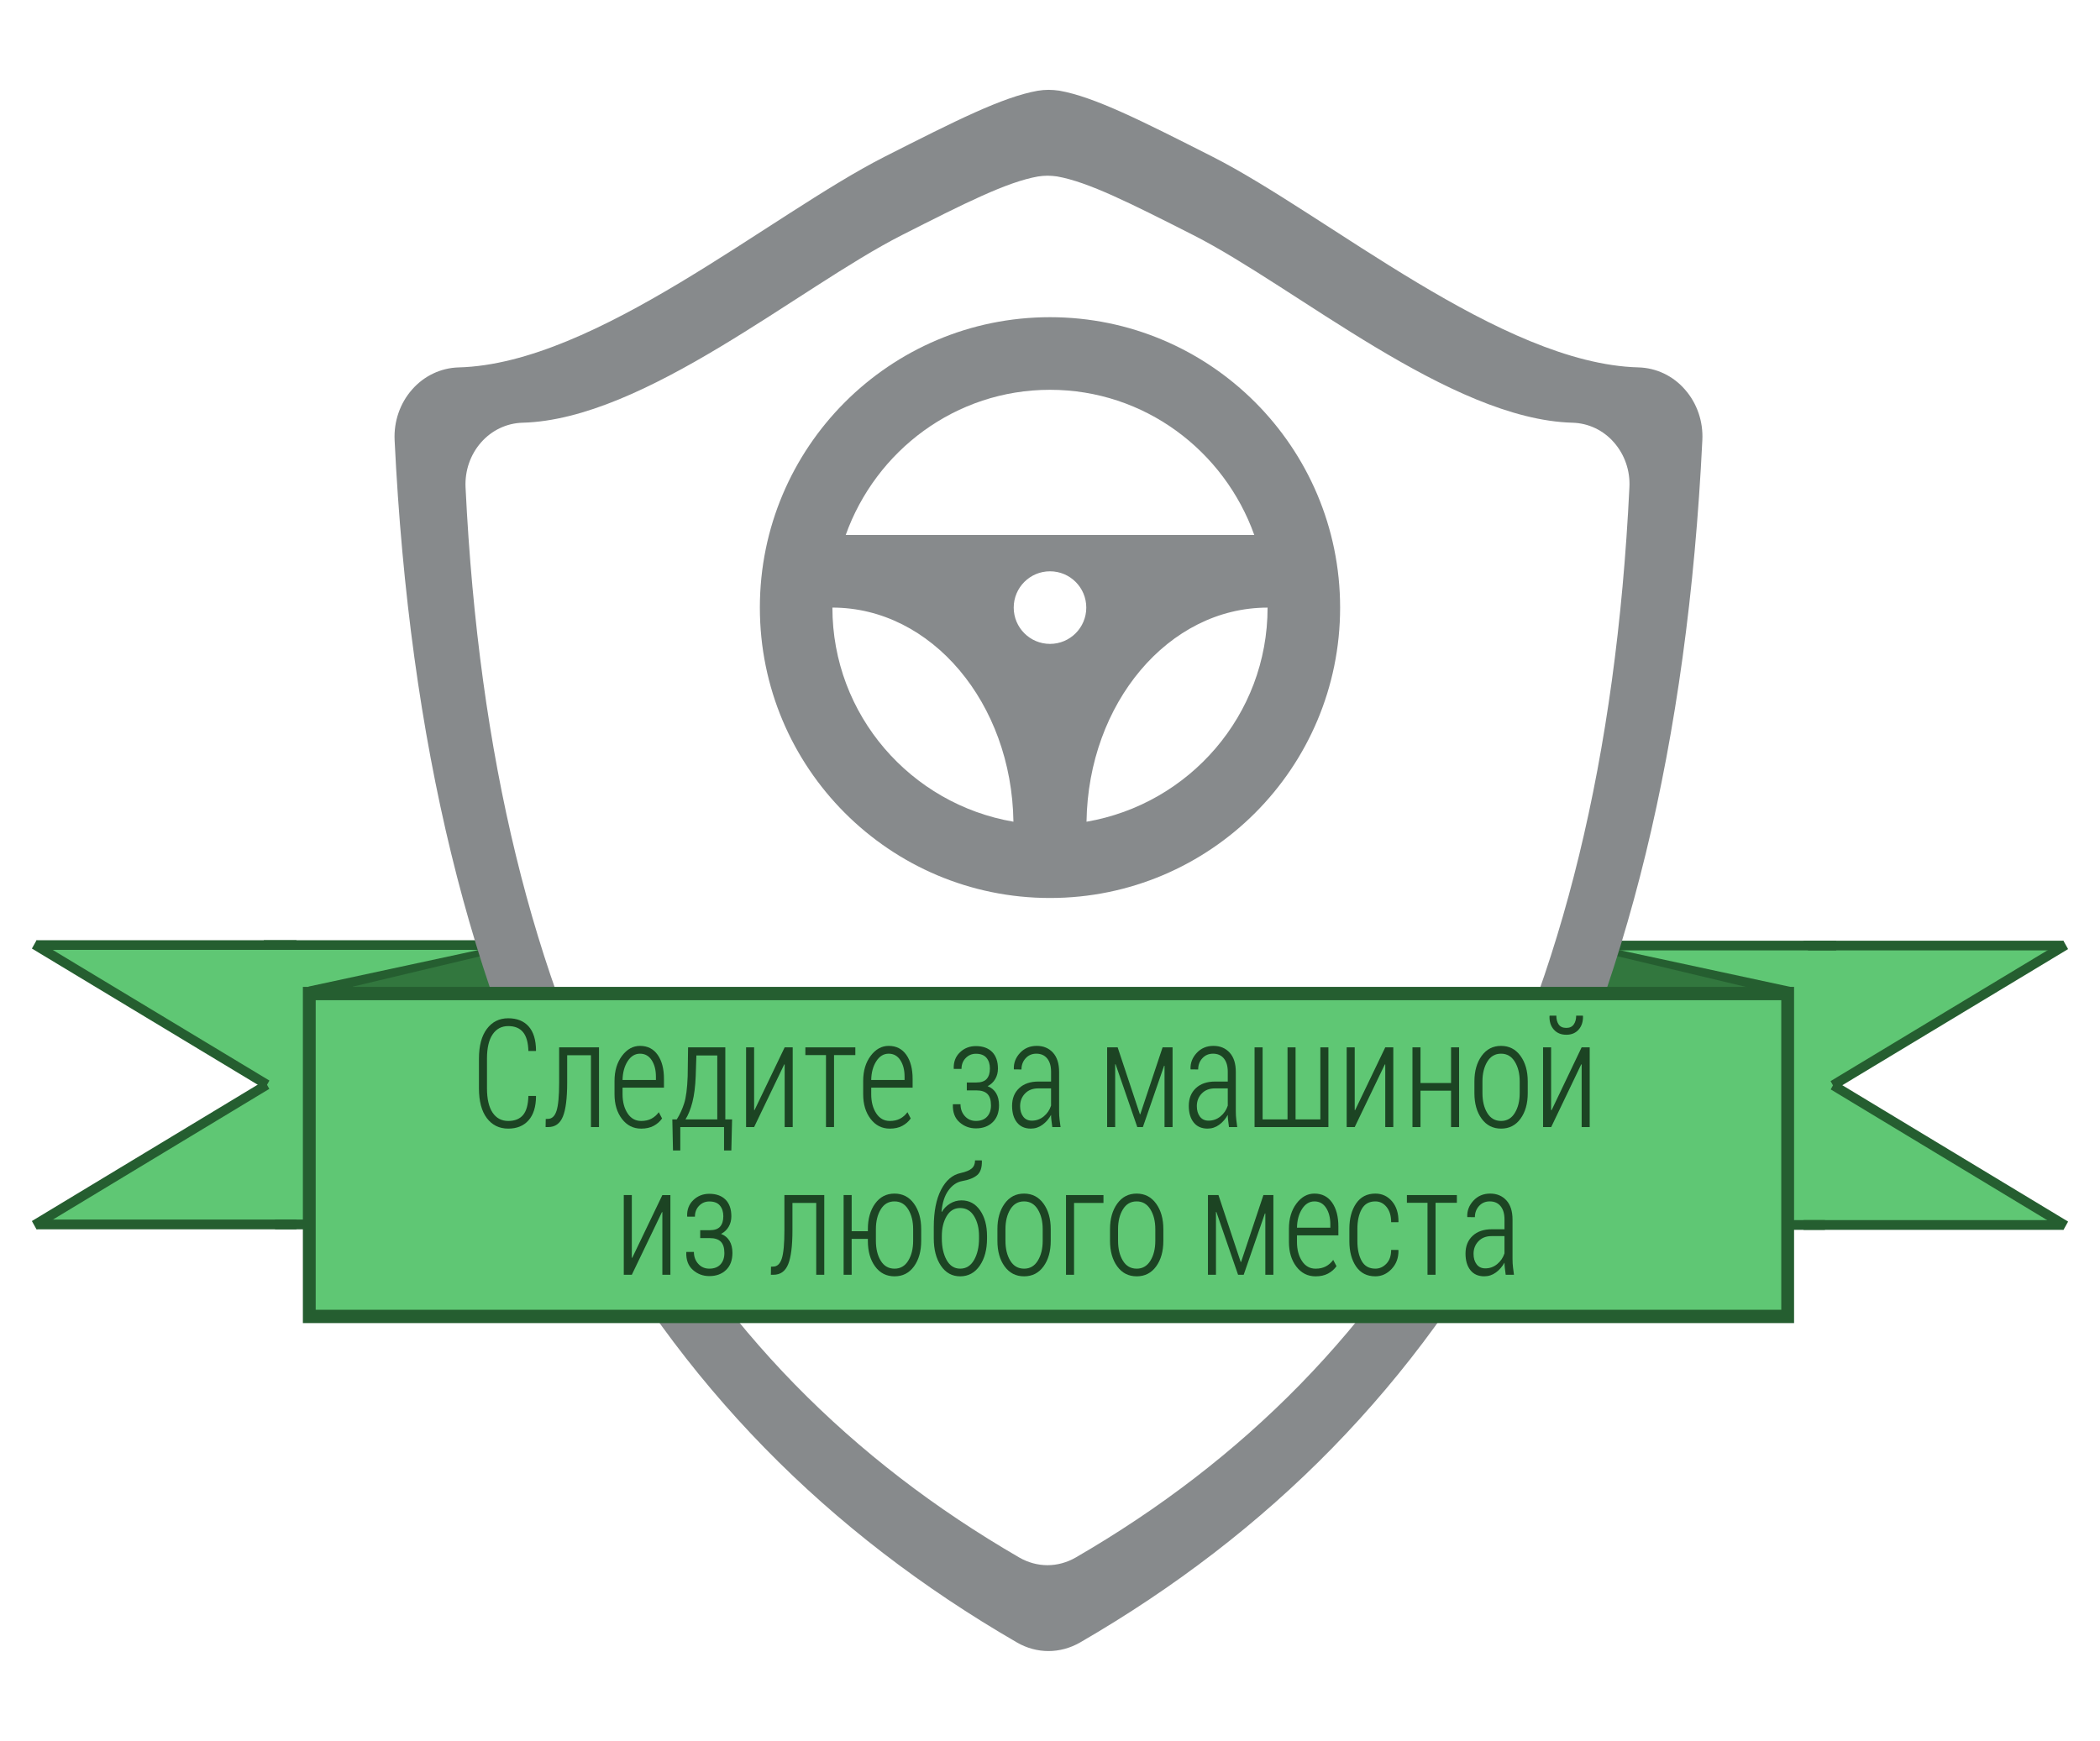 <?xml version="1.0" encoding="utf-8"?>
<!-- Generator: Adobe Illustrator 15.0.0, SVG Export Plug-In  -->
<!DOCTYPE svg PUBLIC "-//W3C//DTD SVG 1.1//EN" "http://www.w3.org/Graphics/SVG/1.1/DTD/svg11.dtd">
<svg version="1.1"
	 xmlns="http://www.w3.org/2000/svg" xmlns:xlink="http://www.w3.org/1999/xlink" xmlns:a="http://ns.adobe.com/AdobeSVGViewerExtensions/3.0/"
	 x="0px" y="0px" width="199px" height="165px" viewBox="-3.021 -8.514 199 165"
	 enable-background="new -3.021 -8.514 199 165" xml:space="preserve">
<defs>
</defs>
<polygon fill="#5FC774" points="21.578,94.938 0.466,107.542 25.074,107.542 25.074,81.163 
	0.449,81.163 22.279,94.3 "/>
<rect x="0.449" y="80.6" fill="#255E30" width="24.625" height="0.914"/>
<polygon fill="#255E30" points="22.054,93.895 22.498,94.688 0.444,108.014 0,107.216 "/>
<polygon fill="#255E30" points="0.446,80.595 22.508,93.9 22.063,94.695 0.002,81.389 "/>
<rect x="24.649" y="81.059" fill="#5FC774" width="22.065" height="26.483"/>
<rect x="23.041" y="107.075" fill="#255E30" width="23.674" height="0.924"/>
<rect x="21.973" y="80.6" fill="#255E30" width="24.742" height="0.914"/>
<rect x="0.466" y="107.075" fill="#255E30" width="24.608" height="0.924"/>
<polygon fill="#255E30" points="46.553,80.616 26.215,84.993 26.215,86.011 45.474,81.861 
	45.474,85.477 46.715,85.477 46.715,81.595 46.715,81.555 46.715,81.087 "/>
<polygon fill="#5FC774" points="171.378,94.989 192.488,107.591 167.884,107.591 167.884,81.216 
	192.508,81.216 170.68,94.352 "/>
<rect x="167.884" y="80.646" fill="#255E30" width="24.624" height="0.916"/>
<polygon fill="#255E30" points="170.904,93.945 170.459,94.739 192.514,108.061 192.957,107.268 
	"/>
<polygon fill="#255E30" points="192.51,80.646 170.449,93.952 170.893,94.745 192.955,81.439 "/>
<rect x="146.24" y="81.107" fill="#5FC774" width="22.066" height="26.482"/>
<rect x="146.24" y="107.126" fill="#255E30" width="23.675" height="0.924"/>
<rect x="146.24" y="80.646" fill="#255E30" width="24.742" height="0.916"/>
<rect x="167.884" y="107.126" fill="#255E30" width="24.604" height="0.924"/>
<polygon fill="#255E30" points="146.402,80.665 166.74,85.044 166.74,86.061 147.482,81.913 
	147.482,85.525 146.24,85.525 146.24,81.646 146.24,81.604 146.24,81.134 "/>
<polygon fill="#32773E" points="146.24,81.163 146.24,86.833 161.357,90.434 162.546,85.05 "/>
<polygon fill="#32773E" points="46.715,81.116 30.41,84.999 31.6,90.382 46.715,86.782 "/>
<path fill="#878A8C" d="M156.65,28.408c-1.131-1.305-2.726-2.056-4.41-2.101
	c-13.018-0.348-29.479-14.447-40.381-19.979c-6.726-3.41-11.168-5.656-14.492-6.248
	C97.018,0.034,96.682,0,96.34,0c-0.341,0-0.676,0.034-1.022,0.087
	c-3.336,0.593-7.775,2.838-14.498,6.246C69.929,11.863,53.455,25.969,40.437,26.309
	c-1.678,0.045-3.278,0.802-4.411,2.101c-1.146,1.299-1.737,3.03-1.653,4.792
	c2.799,57.595,23.19,93.241,58.972,113.955c0.931,0.541,1.963,0.815,2.988,0.815
	c1.03,0,2.058-0.274,2.999-0.815c35.775-20.708,56.164-56.36,58.964-113.957
	C158.387,31.438,157.793,29.707,156.65,28.408z M151.384,37.685
	c-2.487,51.262-20.637,82.992-52.479,101.426c-0.834,0.479-1.756,0.723-2.667,0.723
	c-0.915,0-1.834-0.248-2.661-0.723C61.732,120.672,43.584,88.947,41.096,37.685
	c-0.077-1.566,0.448-3.108,1.469-4.265c1.01-1.155,2.434-1.828,3.93-1.869
	c11.584-0.302,26.244-12.857,35.938-17.776c5.982-3.036,9.938-5.032,12.902-5.561
	c0.308-0.047,0.608-0.075,0.91-0.075c0.301,0,0.6,0.028,0.914,0.071
	c2.959,0.528,6.916,2.524,12.899,5.558c9.701,4.925,24.353,17.476,35.938,17.783
	c1.501,0.041,2.923,0.71,3.927,1.869
	C150.939,34.575,151.471,36.118,151.384,37.685z"/>
<rect x="26.287" y="85.65" fill="#5FC774" width="140.095" height="30.605"/>
<path fill="#255E30" d="M166.988,116.886H25.68V85.021h141.309v31.864H166.988z
	 M26.895,115.624h138.88V86.282H26.895V115.624z"/>
<rect x="27.627" y="87.646" fill="none" width="137.414" height="32.666"/>
<path fill="#1C4423" d="M42.365,94.636v-2.813c0-1.215,0.251-2.156,0.753-2.824
	s1.177-1.002,2.024-1.002c0.824,0,1.467,0.256,1.928,0.768
	c0.46,0.512,0.695,1.275,0.704,2.29l-0.019,0.042h-0.705
	c-0.021-0.805-0.19-1.4-0.507-1.784s-0.784-0.575-1.401-0.575
	c-0.634,0-1.128,0.262-1.483,0.789c-0.355,0.525-0.532,1.284-0.532,2.275v2.835
	c0,1.011,0.177,1.778,0.532,2.304c0.355,0.527,0.849,0.789,1.483,0.789
	c0.617,0,1.084-0.188,1.401-0.562s0.486-0.979,0.507-1.812h0.705l0.019,0.041
	c-0.008,0.992-0.245,1.75-0.71,2.273c-0.465,0.523-1.105,0.785-1.921,0.785
	c-0.852,0-1.527-0.33-2.027-0.991C42.615,96.803,42.365,95.86,42.365,94.636z"/>
<path fill="#1C4423" d="M48.681,98.309l0.013-0.768l0.203-0.008
	c0.381,0,0.654-0.254,0.819-0.761s0.248-1.401,0.248-2.681v-3.338h3.777v7.555
	h-0.762v-6.808h-2.253v2.591c0,1.484-0.135,2.559-0.406,3.222
	s-0.734,0.995-1.39,0.995H48.681z"/>
<path fill="#1C4423" d="M55.212,95.194V93.938c0-0.954,0.236-1.746,0.708-2.377
	c0.473-0.631,1.042-0.947,1.707-0.947c0.719,0,1.276,0.283,1.674,0.85
	c0.397,0.564,0.596,1.325,0.596,2.279v0.831h-3.923v0.621
	c0,0.726,0.158,1.33,0.475,1.812c0.317,0.482,0.746,0.723,1.286,0.723
	c0.376,0,0.7-0.072,0.973-0.216c0.272-0.145,0.506-0.349,0.7-0.614
	l0.311,0.594c-0.207,0.293-0.475,0.527-0.802,0.701
	c-0.328,0.175-0.722,0.262-1.182,0.262c-0.742,0-1.347-0.306-1.817-0.918
	C55.447,96.925,55.212,96.145,55.212,95.194z M55.974,93.847h3.161v-0.321
	c0-0.623-0.133-1.142-0.399-1.553c-0.266-0.412-0.636-0.619-1.109-0.619
	c-0.477,0-0.869,0.24-1.175,0.72C56.146,92.553,55.987,93.145,55.974,93.847z"/>
<path fill="#1C4423" d="M60.69,97.582h0.421c0.289-0.455,0.523-0.965,0.702-1.525
	s0.289-1.416,0.331-2.566l0.038-2.736h3.529v6.828h0.641l-0.07,2.947h-0.692
	v-2.221h-4.145v2.221h-0.692L60.69,97.582z M61.937,97.582h3.013v-6.061h-1.98
	l-0.063,1.945c-0.038,0.988-0.143,1.816-0.313,2.482
	C62.421,96.617,62.203,97.161,61.937,97.582z"/>
<path fill="#1C4423" d="M67.679,98.309v-7.555h0.762v5.941l0.038,0.008l2.856-5.949h0.762
	v7.555h-0.762v-5.936l-0.038-0.006l-2.856,5.941H67.679z"/>
<path fill="#1C4423" d="M73.297,91.486v-0.732h4.735v0.732h-2.019v6.822h-0.762v-6.822
	H73.297z"/>
<path fill="#1C4423" d="M78.775,95.194V93.938c0-0.954,0.236-1.746,0.708-2.377
	c0.473-0.631,1.042-0.947,1.707-0.947c0.719,0,1.276,0.283,1.674,0.85
	c0.397,0.564,0.596,1.325,0.596,2.279v0.831h-3.923v0.621
	c0,0.726,0.158,1.33,0.475,1.812c0.317,0.482,0.746,0.723,1.286,0.723
	c0.376,0,0.7-0.072,0.973-0.216c0.272-0.145,0.506-0.349,0.7-0.614
	l0.311,0.594c-0.207,0.293-0.475,0.527-0.802,0.701
	c-0.328,0.175-0.722,0.262-1.182,0.262c-0.742,0-1.347-0.306-1.817-0.918
	C79.01,96.925,78.775,96.145,78.775,95.194z M79.537,93.847h3.161v-0.321
	c0-0.623-0.133-1.142-0.399-1.553c-0.266-0.412-0.636-0.619-1.109-0.619
	c-0.477,0-0.869,0.24-1.175,0.72C79.708,92.553,79.549,93.145,79.537,93.847z"/>
<path fill="#1C4423" d="M87.274,96.189l0.013-0.045h0.711c0,0.448,0.138,0.824,0.413,1.129
	c0.275,0.304,0.624,0.455,1.047,0.455c0.457,0,0.81-0.134,1.057-0.402
	c0.248-0.268,0.372-0.626,0.372-1.074c0-0.494-0.113-0.855-0.339-1.081
	c-0.227-0.226-0.577-0.339-1.051-0.339h-0.901v-0.748h0.901
	c0.457,0,0.786-0.113,0.987-0.342c0.201-0.229,0.301-0.557,0.301-0.984
	c0-0.414-0.108-0.751-0.324-1.01c-0.216-0.258-0.55-0.387-1.003-0.387
	c-0.381,0-0.704,0.136-0.968,0.408c-0.265,0.272-0.397,0.615-0.397,1.029h-0.724
	l-0.013-0.041c-0.021-0.624,0.175-1.134,0.587-1.529
	c0.413-0.396,0.917-0.594,1.514-0.594c0.658,0,1.171,0.186,1.538,0.555
	c0.367,0.371,0.551,0.898,0.551,1.582c0,0.363-0.085,0.691-0.255,0.984
	s-0.411,0.52-0.722,0.678c0.355,0.14,0.624,0.362,0.806,0.668
	c0.182,0.305,0.273,0.684,0.273,1.137c0,0.688-0.201,1.226-0.603,1.613
	c-0.402,0.389-0.931,0.582-1.587,0.582c-0.597,0-1.115-0.193-1.555-0.582
	C87.463,97.464,87.253,96.91,87.274,96.189z"/>
<path fill="#1C4423" d="M92.886,96.298c0-0.703,0.224-1.263,0.673-1.68
	s1.056-0.624,1.822-0.624h1.2v-0.93c0-0.535-0.123-0.953-0.368-1.256
	s-0.588-0.455-1.028-0.455c-0.411,0-0.748,0.145-1.013,0.434
	c-0.264,0.289-0.396,0.643-0.396,1.061l-0.711-0.006l-0.013-0.043
	c-0.021-0.567,0.175-1.073,0.587-1.518c0.413-0.445,0.941-0.668,1.584-0.668
	c0.635,0,1.147,0.214,1.536,0.64c0.389,0.426,0.584,1.034,0.584,1.825v3.709
	c0,0.311,0.016,0.584,0.045,0.82c0.031,0.235,0.062,0.469,0.092,0.701h-0.784
	c-0.033-0.258-0.06-0.473-0.082-0.645c-0.022-0.17-0.033-0.34-0.033-0.508
	c-0.208,0.377-0.477,0.688-0.81,0.933c-0.332,0.244-0.701,0.366-1.107,0.366
	c-0.567,0-1.005-0.194-1.314-0.583S92.886,96.959,92.886,96.298z M93.647,96.326
	c0,0.404,0.097,0.734,0.292,0.99c0.195,0.257,0.468,0.385,0.819,0.385
	c0.423,0,0.799-0.134,1.126-0.401c0.328-0.268,0.56-0.608,0.695-1.022v-1.635
	h-1.219c-0.521,0-0.937,0.162-1.247,0.485
	C93.803,95.451,93.647,95.851,93.647,96.326z"/>
<path fill="#1C4423" d="M101.893,98.309v-7.555h0.997l2.107,6.34h0.038l2.113-6.34h0.946
	v7.555h-0.762v-5.803l-0.038-0.014l-2.012,5.816H104.75l-2.057-5.956l-0.039,0.007
	v5.949H101.893z"/>
<path fill="#1C4423" d="M109.631,96.298c0-0.703,0.225-1.263,0.673-1.68
	s1.056-0.624,1.821-0.624h1.2v-0.93c0-0.535-0.122-0.953-0.368-1.256
	s-0.588-0.455-1.028-0.455c-0.411,0-0.748,0.145-1.013,0.434
	c-0.264,0.289-0.396,0.643-0.396,1.061l-0.711-0.006l-0.013-0.043
	c-0.021-0.567,0.175-1.073,0.587-1.518c0.413-0.445,0.941-0.668,1.584-0.668
	c0.635,0,1.146,0.214,1.536,0.64s0.584,1.034,0.584,1.825v3.709
	c0,0.311,0.015,0.584,0.046,0.82c0.03,0.235,0.061,0.469,0.09,0.701h-0.783
	c-0.033-0.258-0.061-0.473-0.082-0.645c-0.021-0.17-0.032-0.34-0.032-0.508
	c-0.208,0.377-0.478,0.688-0.81,0.933c-0.332,0.244-0.701,0.366-1.107,0.366
	c-0.566,0-1.005-0.194-1.314-0.583C109.785,97.483,109.631,96.959,109.631,96.298z
	 M110.393,96.326c0,0.404,0.098,0.734,0.292,0.99
	c0.194,0.257,0.468,0.385,0.819,0.385c0.423,0,0.799-0.134,1.126-0.401
	c0.328-0.268,0.56-0.608,0.695-1.022v-1.635h-1.219
	c-0.521,0-0.937,0.162-1.247,0.485C110.548,95.451,110.393,95.851,110.393,96.326z"/>
<path fill="#1C4423" d="M115.864,98.309v-7.555h0.762v6.828h2.361v-6.828h0.762v6.828h2.349
	v-6.828h0.762v7.555H115.864z"/>
<path fill="#1C4423" d="M124.592,98.309v-7.555h0.762v5.941l0.039,0.008l2.855-5.949h0.762
	v7.555h-0.762v-5.936l-0.037-0.006l-2.857,5.941H124.592z"/>
<path fill="#1C4423" d="M130.826,98.309v-7.555h0.762v3.379h2.895v-3.379h0.762v7.555
	h-0.762V94.859h-2.895v3.449H130.826z"/>
<path fill="#1C4423" d="M136.697,95.09v-1.11c0-0.978,0.229-1.782,0.685-2.416
	c0.456-0.633,1.069-0.95,1.839-0.95s1.383,0.316,1.842,0.947
	c0.458,0.631,0.688,1.438,0.688,2.419v1.11c0,0.991-0.229,1.801-0.685,2.426
	c-0.456,0.627-1.069,0.939-1.839,0.939c-0.773,0-1.389-0.312-1.845-0.939
	C136.926,96.891,136.697,96.081,136.697,95.09z M137.459,95.09
	c0,0.754,0.152,1.383,0.458,1.885c0.306,0.503,0.741,0.754,1.31,0.754
	c0.556,0,0.988-0.252,1.297-0.757c0.311-0.505,0.465-1.132,0.465-1.882v-1.11
	c0-0.74-0.154-1.362-0.465-1.868c-0.309-0.505-0.743-0.758-1.303-0.758
	c-0.564,0-0.998,0.253-1.304,0.758c-0.306,0.506-0.458,1.128-0.458,1.868V95.09z"
	/>
<path fill="#1C4423" d="M143.203,98.309v-7.555h0.762v5.941l0.049,0.008l2.842-5.949h0.766
	v7.555h-0.762v-5.936l-0.043-0.006l-2.844,5.941H143.203z M143.812,87.793l0.021-0.042
	h0.628c0,0.349,0.074,0.628,0.225,0.841s0.391,0.318,0.721,0.318
	c0.312,0,0.547-0.108,0.701-0.325s0.232-0.495,0.232-0.834h0.627l0.02,0.042
	c0.014,0.521-0.124,0.946-0.41,1.274c-0.287,0.328-0.677,0.492-1.17,0.492
	c-0.502,0-0.896-0.164-1.186-0.492S143.796,88.314,143.812,87.793z"/>
<path fill="#1C4423" d="M56.089,112.309v-7.555h0.762v5.941l0.038,0.008l2.856-5.949h0.762
	v7.555h-0.762v-5.936l-0.038-0.006l-2.856,5.941H56.089z"/>
<path fill="#1C4423" d="M62.011,110.189l0.013-0.045h0.711
	c0,0.448,0.138,0.824,0.413,1.129c0.275,0.304,0.624,0.455,1.047,0.455
	c0.457,0,0.809-0.134,1.057-0.402c0.247-0.268,0.371-0.626,0.371-1.074
	c0-0.494-0.113-0.855-0.34-1.081c-0.226-0.226-0.576-0.339-1.05-0.339H63.332
	v-0.748h0.901c0.457,0,0.786-0.113,0.987-0.342
	c0.201-0.229,0.302-0.557,0.302-0.984c0-0.414-0.108-0.751-0.324-1.01
	c-0.216-0.258-0.55-0.387-1.003-0.387c-0.381,0-0.704,0.136-0.968,0.408
	c-0.264,0.272-0.396,0.615-0.396,1.029h-0.724l-0.013-0.041
	c-0.021-0.624,0.175-1.134,0.587-1.529c0.413-0.396,0.917-0.594,1.514-0.594
	c0.658,0,1.171,0.186,1.538,0.555c0.367,0.371,0.551,0.898,0.551,1.582
	c0,0.363-0.085,0.691-0.255,0.984s-0.411,0.52-0.722,0.678
	c0.355,0.14,0.624,0.362,0.806,0.668c0.182,0.305,0.273,0.684,0.273,1.137
	c0,0.688-0.201,1.226-0.603,1.613c-0.402,0.389-0.931,0.582-1.587,0.582
	c-0.597,0-1.115-0.193-1.555-0.582C62.2,111.464,61.99,110.91,62.011,110.189z"/>
<path fill="#1C4423" d="M70.028,112.309l0.013-0.768l0.203-0.008
	c0.381,0,0.654-0.254,0.819-0.761s0.248-1.401,0.248-2.681v-3.338h3.777v7.555
	h-0.762v-6.808h-2.253v2.591c0,1.484-0.135,2.559-0.406,3.222
	s-0.734,0.995-1.39,0.995H70.028z"/>
<path fill="#1C4423" d="M76.922,112.309v-7.555h0.762v3.428h1.536v-0.202
	c0-0.978,0.228-1.782,0.685-2.416c0.457-0.633,1.069-0.95,1.839-0.95
	c0.769,0,1.383,0.316,1.841,0.947s0.688,1.438,0.688,2.419v1.11
	c0,0.991-0.229,1.801-0.685,2.426c-0.457,0.627-1.069,0.939-1.839,0.939
	c-0.773,0-1.388-0.312-1.845-0.939c-0.457-0.625-0.685-1.435-0.685-2.426v-0.182
	h-1.536v3.4H76.922z M79.981,109.09c0,0.754,0.152,1.383,0.458,1.885
	c0.305,0.503,0.742,0.754,1.31,0.754c0.556,0,0.988-0.252,1.297-0.757
	s0.464-1.132,0.464-1.882v-1.11c0-0.74-0.155-1.362-0.464-1.868
	c-0.31-0.505-0.744-0.758-1.303-0.758c-0.564,0-0.999,0.253-1.304,0.758
	c-0.306,0.506-0.458,1.128-0.458,1.868V109.09z"/>
<path fill="#1C4423" d="M85.466,108.866v-1.089c0-1.457,0.229-2.631,0.688-3.523
	c0.459-0.891,1.076-1.42,1.852-1.588c0.488-0.107,0.838-0.25,1.051-0.43
	s0.319-0.437,0.319-0.771h0.634l0.014,0.042
	c0.017,0.643-0.135,1.097-0.455,1.361c-0.319,0.266-0.791,0.452-1.414,0.559
	c-0.505,0.093-0.938,0.388-1.299,0.884c-0.361,0.496-0.579,1.164-0.654,2.008
	l0.025,0.034c0.196-0.331,0.459-0.596,0.789-0.796s0.688-0.301,1.077-0.301
	c0.734,0,1.321,0.316,1.76,0.947s0.659,1.441,0.659,2.433v0.23
	c0,1.057-0.231,1.919-0.694,2.587s-1.079,1.002-1.851,1.002
	c-0.763,0-1.371-0.334-1.823-1.002S85.466,109.923,85.466,108.866z M86.228,108.866
	c0,0.815,0.151,1.495,0.454,2.042c0.303,0.547,0.731,0.82,1.287,0.82
	c0.562,0,1-0.273,1.313-0.82c0.313-0.547,0.47-1.227,0.47-2.042v-0.23
	c0-0.745-0.157-1.373-0.47-1.886c-0.313-0.512-0.753-0.768-1.319-0.768
	c-0.551,0-0.978,0.258-1.28,0.771c-0.302,0.515-0.454,1.142-0.454,1.882V108.866z
	"/>
<path fill="#1C4423" d="M91.496,109.09v-1.11c0-0.978,0.228-1.782,0.685-2.416
	c0.457-0.633,1.069-0.95,1.839-0.95c0.769,0,1.383,0.316,1.841,0.947
	s0.688,1.438,0.688,2.419v1.11c0,0.991-0.229,1.801-0.685,2.426
	c-0.457,0.627-1.069,0.939-1.839,0.939c-0.773,0-1.388-0.312-1.845-0.939
	C91.724,110.891,91.496,110.081,91.496,109.09z M92.258,109.09
	c0,0.754,0.152,1.383,0.458,1.885c0.305,0.503,0.742,0.754,1.31,0.754
	c0.556,0,0.988-0.252,1.297-0.757s0.464-1.132,0.464-1.882v-1.11
	c0-0.74-0.155-1.362-0.464-1.868c-0.31-0.505-0.744-0.758-1.303-0.758
	c-0.564,0-0.999,0.253-1.304,0.758c-0.306,0.506-0.458,1.128-0.458,1.868V109.09z
	"/>
<path fill="#1C4423" d="M97.996,112.309v-7.555h3.549v0.747h-2.787v6.808H97.996z"/>
<path fill="#1C4423" d="M102.166,109.09v-1.11c0-0.978,0.229-1.782,0.686-2.416
	c0.456-0.633,1.068-0.95,1.838-0.95s1.383,0.316,1.842,0.947
	s0.688,1.438,0.688,2.419v1.11c0,0.991-0.229,1.801-0.684,2.426
	c-0.457,0.627-1.07,0.939-1.839,0.939c-0.773,0-1.389-0.312-1.845-0.939
	C102.395,110.891,102.166,110.081,102.166,109.09z M102.928,109.09
	c0,0.754,0.152,1.383,0.459,1.885c0.305,0.503,0.741,0.754,1.31,0.754
	c0.556,0,0.987-0.252,1.297-0.757s0.464-1.132,0.464-1.882v-1.11
	c0-0.74-0.154-1.362-0.464-1.868c-0.31-0.505-0.743-0.758-1.304-0.758
	c-0.563,0-0.998,0.253-1.303,0.758c-0.307,0.506-0.459,1.128-0.459,1.868V109.09z
	"/>
<path fill="#1C4423" d="M111.447,112.309v-7.555h0.996l2.107,6.34h0.038l2.114-6.34
	h0.945v7.555h-0.762v-5.803l-0.038-0.014l-2.013,5.816h-0.533l-2.057-5.956
	l-0.037,0.007v5.949H111.447z"/>
<path fill="#1C4423" d="M119.121,109.194V107.938c0-0.954,0.236-1.746,0.709-2.377
	s1.041-0.947,1.706-0.947c0.719,0,1.276,0.283,1.674,0.85
	c0.397,0.564,0.596,1.325,0.596,2.279v0.831h-3.923v0.621
	c0,0.726,0.158,1.33,0.475,1.812c0.317,0.482,0.746,0.723,1.287,0.723
	c0.375,0,0.699-0.072,0.973-0.216c0.271-0.145,0.506-0.349,0.699-0.614l0.312,0.594
	c-0.207,0.293-0.475,0.527-0.802,0.701c-0.328,0.175-0.722,0.262-1.182,0.262
	c-0.742,0-1.348-0.306-1.818-0.918S119.121,110.145,119.121,109.194z M119.883,107.847
	h3.161v-0.321c0-0.623-0.134-1.142-0.399-1.553
	c-0.266-0.412-0.635-0.619-1.108-0.619c-0.478,0-0.868,0.24-1.175,0.72
	S119.896,107.145,119.883,107.847z"/>
<path fill="#1C4423" d="M124.847,109.125v-1.174c0-0.973,0.213-1.771,0.638-2.398
	c0.426-0.625,1.033-0.939,1.825-0.939c0.64,0,1.167,0.246,1.584,0.737
	s0.618,1.138,0.606,1.938l-0.014,0.035h-0.679c0-0.601-0.143-1.079-0.429-1.435
	c-0.285-0.356-0.643-0.535-1.069-0.535c-0.593,0-1.024,0.246-1.295,0.737
	s-0.406,1.111-0.406,1.86V109.125c0,0.758,0.136,1.383,0.406,1.871
	s0.702,0.732,1.295,0.732c0.397,0,0.747-0.156,1.048-0.471
	c0.3-0.314,0.45-0.748,0.45-1.303h0.673L129.5,109.998
	c0.012,0.697-0.201,1.281-0.642,1.752s-0.956,0.705-1.549,0.705
	c-0.792,0-1.399-0.311-1.825-0.932C125.06,110.902,124.847,110.102,124.847,109.125z"/>
<path fill="#1C4423" d="M130.299,105.486v-0.732h4.736v0.732h-2.02v6.822h-0.762v-6.822
	H130.299z"/>
<path fill="#1C4423" d="M135.854,110.298c0-0.703,0.225-1.263,0.673-1.68
	s1.056-0.624,1.821-0.624h1.2v-0.93c0-0.535-0.122-0.953-0.368-1.256
	s-0.588-0.455-1.028-0.455c-0.411,0-0.748,0.145-1.013,0.434
	c-0.264,0.289-0.396,0.643-0.396,1.061l-0.711-0.006l-0.013-0.043
	c-0.021-0.567,0.175-1.073,0.587-1.518c0.413-0.445,0.941-0.668,1.584-0.668
	c0.635,0,1.146,0.214,1.536,0.64s0.584,1.034,0.584,1.825v3.709
	c0,0.311,0.015,0.584,0.046,0.82c0.03,0.235,0.061,0.469,0.09,0.701h-0.783
	c-0.033-0.258-0.061-0.473-0.082-0.645c-0.021-0.17-0.032-0.34-0.032-0.508
	c-0.208,0.377-0.478,0.688-0.81,0.933c-0.332,0.244-0.701,0.366-1.107,0.366
	c-0.566,0-1.005-0.194-1.314-0.583C136.008,111.483,135.854,110.959,135.854,110.298z
	 M136.615,110.326c0,0.404,0.098,0.734,0.292,0.99
	c0.194,0.257,0.468,0.385,0.819,0.385c0.423,0,0.799-0.134,1.126-0.401
	c0.328-0.268,0.56-0.608,0.695-1.022v-1.635h-1.219
	c-0.521,0-0.937,0.162-1.247,0.485C136.771,109.451,136.615,109.851,136.615,110.326z"
	/>
<path fill="#878A8C" d="M96.479,21.549c-15.184,0-27.494,12.325-27.494,27.524
	c0,15.2,12.31,27.524,27.494,27.524c15.182,0,27.492-12.326,27.492-27.524
	C123.971,33.874,111.66,21.549,96.479,21.549z M96.479,28.431
	c8.948,0,16.505,5.769,19.358,13.761H77.12
	C79.975,34.201,87.531,28.431,96.479,28.431z M96.479,52.514
	c-1.898,0-3.438-1.539-3.438-3.441c0-1.899,1.538-3.44,3.438-3.44
	c1.901,0,3.438,1.54,3.438,3.44C99.916,50.976,98.38,52.514,96.479,52.514z
	 M75.859,49.073c9.39,0,16.997,9.058,17.155,20.294
	C83.294,67.702,75.859,59.266,75.859,49.073z M99.939,69.369
	c0.164-11.236,7.768-20.294,17.158-20.294
	C117.1,59.266,109.66,67.702,99.939,69.369z"/>
</svg>
